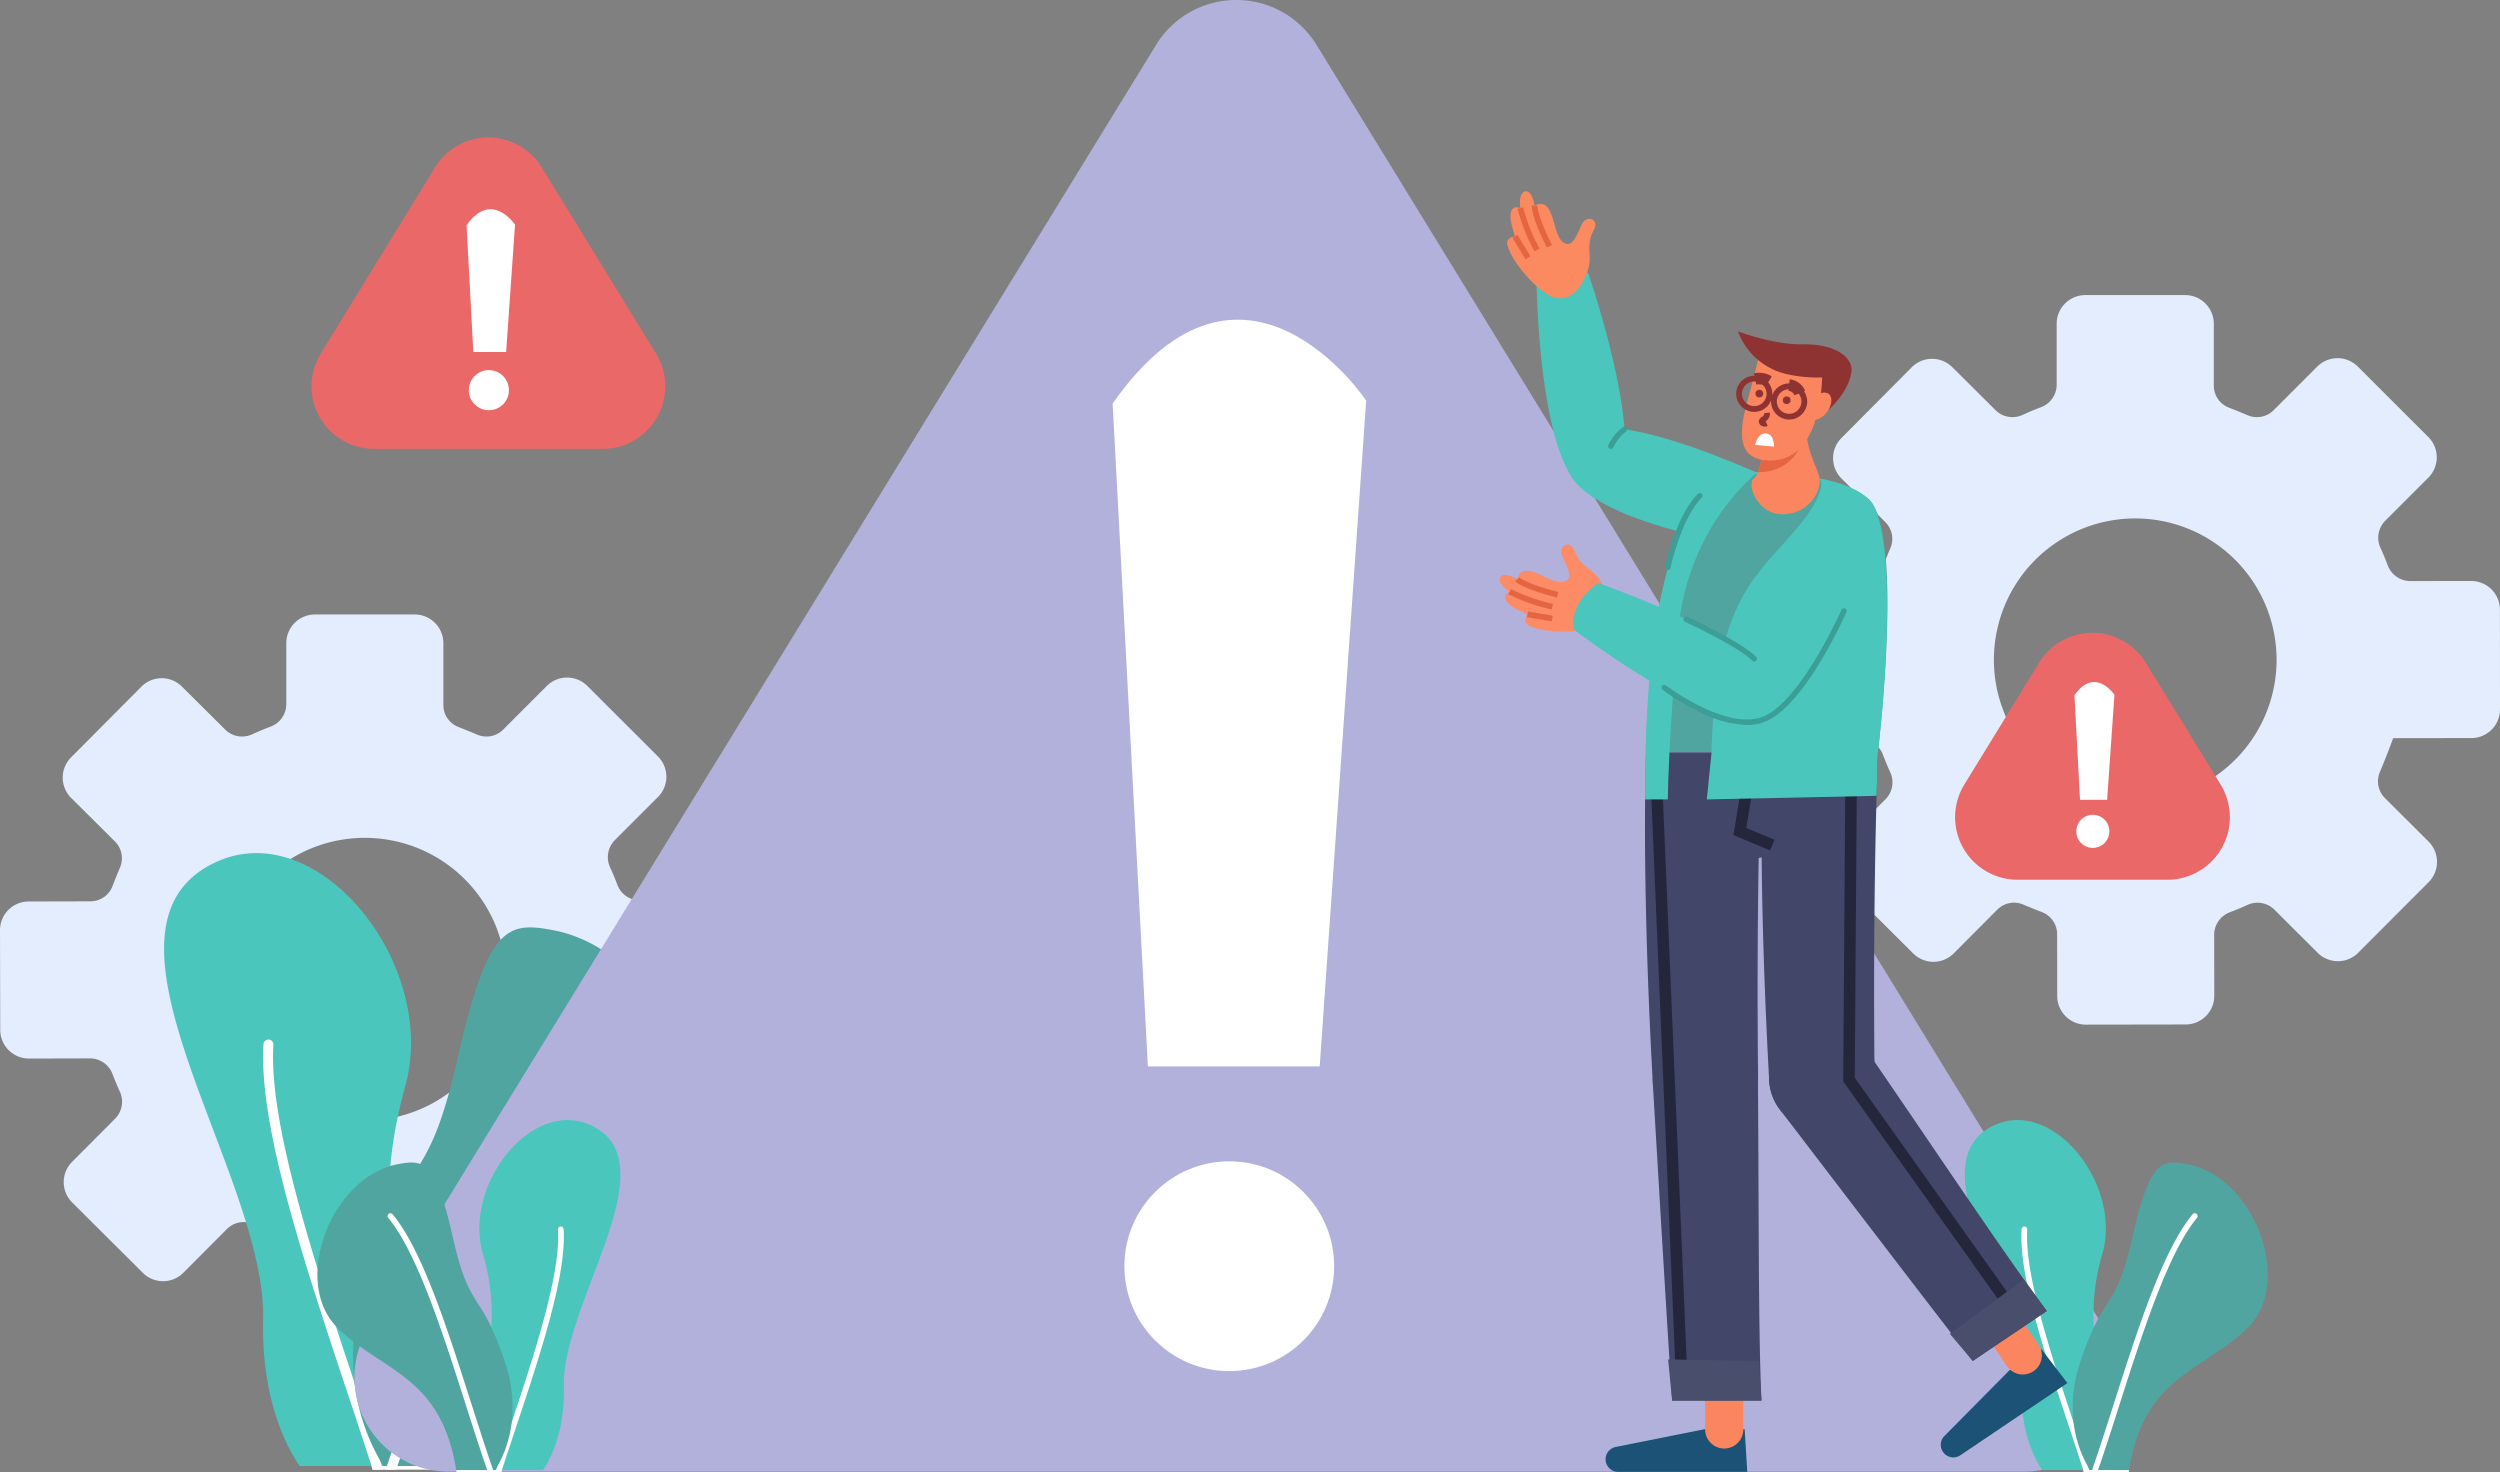 <svg xmlns="http://www.w3.org/2000/svg" width="433.219" height="255.1" viewBox="0 0 433.219 255.1">
  <rect x="0" y="0" width="433.219" height="255.1" fill="#808080" stroke="none"/>
  <g id="_404_Error_Illustration_1" data-name="404 Error Illustration 1" transform="translate(-73.566 -208.97)">
    <g id="Grupo_5124" data-name="Grupo 5124" transform="translate(380.352 260.104)">
      <g id="Grupo_5123" data-name="Grupo 5123">
        <path id="Caminho_14349" data-name="Caminho 14349" d="M3532.409,478.809l13.553-.012a4.968,4.968,0,0,0,4.963-4.971l-.014-17.286a4.968,4.968,0,0,0-4.974-4.961l-10.6.008a4.173,4.173,0,0,1-3.884-2.776q-.562-1.485-1.22-2.931a4.175,4.175,0,0,1,.777-4.716l7.5-7.5a4.968,4.968,0,0,0,0-7.026l-12.228-12.217a4.967,4.967,0,0,0-7.025,0l-7.556,7.561a4.1,4.1,0,0,1-4.523.868c-1.08-.461-2.244-.929-3.248-1.319a4.084,4.084,0,0,1-2.6-3.815V407a4.969,4.969,0,0,0-4.968-4.968h-17.283A4.969,4.969,0,0,0,3474.1,407v10.609a4.172,4.172,0,0,1-2.776,3.878q-1.557.587-3.072,1.281a4.166,4.166,0,0,1-4.714-.761l-7.528-7.483a4.964,4.964,0,0,0-7.023.018L3436.8,426.8a4.968,4.968,0,0,0,.022,7.025l7.582,7.539a4.1,4.1,0,0,1,.878,4.523c-.458,1.078-.922,2.242-1.31,3.248a4.084,4.084,0,0,1-3.809,2.605l-10.719.028a4.966,4.966,0,0,0-4.954,4.978l.042,17.286a4.969,4.969,0,0,0,4.981,4.956l10.61-.028a4.184,4.184,0,0,1,3.889,2.771q.562,1.483,1.221,2.927a4.177,4.177,0,0,1-.766,4.717l-7.49,7.517a4.973,4.973,0,0,0,.014,7.027l12.249,12.2a4.965,4.965,0,0,0,7.024-.014l7.547-7.576a4.1,4.1,0,0,1,4.522-.874c1.077.459,2.243.923,3.246,1.313a4.085,4.085,0,0,1,2.6,3.813l.016,10.715a4.965,4.965,0,0,0,4.977,4.959l17.283-.027a4.967,4.967,0,0,0,4.959-4.975l-.016-10.608a4.178,4.178,0,0,1,2.772-3.887q1.485-.558,2.93-1.219a4.175,4.175,0,0,1,4.714.771l7.513,7.5a4.967,4.967,0,0,0,7.025-.009l12.207-12.237a4.968,4.968,0,0,0-.009-7.026l-7.569-7.549a4.105,4.105,0,0,1-.87-4.522C3531.219,482.069,3532.353,478.991,3532.409,478.809Zm-68.787-17.985a24.493,24.493,0,1,1,15.252,27.248A24.495,24.495,0,0,1,3463.622,460.824Z" transform="translate(-3424.491 -402.032)" fill="#e3edfe"/>
      </g>
    </g>
    <g id="Grupo_5126" data-name="Grupo 5126" transform="translate(73.566 315.453)">
      <g id="Grupo_5125" data-name="Grupo 5125">
        <path id="Caminho_14350" data-name="Caminho 14350" d="M2763.637,617.511l13.553-.012a4.969,4.969,0,0,0,4.963-4.971l-.014-17.286a4.968,4.968,0,0,0-4.974-4.962l-10.6.008a4.172,4.172,0,0,1-3.885-2.776q-.562-1.485-1.219-2.931a4.175,4.175,0,0,1,.777-4.716l7.5-7.5a4.968,4.968,0,0,0,0-7.026L2757.5,553.119a4.967,4.967,0,0,0-7.025,0l-7.556,7.561a4.1,4.1,0,0,1-4.523.868c-1.079-.46-2.243-.928-3.247-1.319a4.083,4.083,0,0,1-2.6-3.815V545.7a4.969,4.969,0,0,0-4.968-4.968H2710.3a4.969,4.969,0,0,0-4.969,4.968v10.609a4.172,4.172,0,0,1-2.776,3.878q-1.557.587-3.072,1.281a4.165,4.165,0,0,1-4.714-.762l-7.528-7.483a4.964,4.964,0,0,0-7.023.018L2668.03,565.5a4.968,4.968,0,0,0,.022,7.025l7.582,7.539a4.1,4.1,0,0,1,.878,4.523c-.458,1.079-.922,2.243-1.311,3.248a4.084,4.084,0,0,1-3.809,2.605l-10.719.028a4.966,4.966,0,0,0-4.954,4.978l.042,17.286a4.969,4.969,0,0,0,4.981,4.955l10.609-.028a4.184,4.184,0,0,1,3.89,2.771q.562,1.483,1.221,2.927a4.178,4.178,0,0,1-.766,4.717l-7.49,7.517a4.973,4.973,0,0,0,.014,7.027l12.249,12.2a4.966,4.966,0,0,0,7.024-.014l7.547-7.576a4.1,4.1,0,0,1,4.522-.874c1.077.459,2.243.923,3.247,1.313a4.085,4.085,0,0,1,2.6,3.813l.016,10.715a4.965,4.965,0,0,0,4.977,4.959l17.283-.028a4.966,4.966,0,0,0,4.959-4.975l-.016-10.608a4.179,4.179,0,0,1,2.772-3.887q1.485-.558,2.93-1.22a4.176,4.176,0,0,1,4.715.771l7.513,7.5a4.968,4.968,0,0,0,7.025-.009l12.207-12.237a4.968,4.968,0,0,0-.009-7.026l-7.569-7.549a4.107,4.107,0,0,1-.87-4.523C2762.447,620.771,2763.581,617.693,2763.637,617.511Zm-68.787-17.985a24.493,24.493,0,1,1,15.252,27.248A24.5,24.5,0,0,1,2694.85,599.526Z" transform="translate(-2655.719 -540.734)" fill="#e3edfe"/>
      </g>
    </g>
    <g id="Grupo_5392" data-name="Grupo 5392" transform="translate(101.999 208.97)">
      <g id="Grupo_5385" data-name="Grupo 5385" transform="translate(0 147.834)">
        <g id="Grupo_5384" data-name="Grupo 5384">
          <path id="Caminho_15744" data-name="Caminho 15744" d="M146.4,698.429a38.421,38.421,0,0,1-2.69,11.953c-.094.214-.189.425-.289.631h-5.277l-.2-.631H125.491c-3.828-5.648-6.6-14.448-6.335-25.46.614-25.031-32.451-67.675-8.346-79.11,17.889-8.485,38.8,17.755,32.994,38.7-2.615,9.435-3.107,16.88-2.661,22.577a33.487,33.487,0,0,0,3.659,13.51c.889,1.655,1.681,6.219,1.787,11.638a59.948,59.948,0,0,1-.187,6.2Z" transform="translate(-101.999 -604.175)" fill="#4ac6bd"/>
          <path id="Caminho_15745" data-name="Caminho 15745" d="M159.139,747.143h-1.8l-.2-.631c-1.324-4.121-2.755-8.41-4.218-12.816-7.562-22.738-15.379-46.254-14.5-60.285a.868.868,0,0,1,.908-.8.857.857,0,0,1,.8.908c-.841,13.473,6.986,37.292,14.058,58.552.12.36.24.724.36,1.086,1.423,4.285,2.811,8.462,4.113,12.482l.283.878C159.005,746.723,159.073,746.937,159.139,747.143Z" transform="translate(-121.189 -640.306)" fill="#fff"/>
          <path id="Caminho_15746" data-name="Caminho 15746" d="M224.356,681.707c-13.582,13.285-31.389,14.444-35.92,43.075-.034.206-.068.416-.1.631H177s0,0,0-.008c-.127-.2-.259-.405-.4-.623-.169-.274-.345-.566-.525-.878a35.539,35.539,0,0,1-4.473-13.566,41.885,41.885,0,0,1,2.083-18.43,93.988,93.988,0,0,1,4.068-10.422c4.7-9.96,7.514-8.849,11.69-27.28,5.254-23.176,8.654-23.793,16.689-22.25C226.476,635.87,238.574,667.8,224.356,681.707Z" transform="translate(-138.6 -618.576)" fill="#50a5a0"/>
        </g>
        <path id="Caminho_15747" data-name="Caminho 15747" d="M215.4,665.472c-8.767,10.56-16.6,35.055-23.512,56.669-.86,2.683-1.7,5.329-2.541,7.911-1.343,4.162-2.665,8.174-3.978,11.953-.071.21-.142.425-.218.631h-1.816s0,0,0-.008c.071-.207.142-.417.214-.623,1.956-5.61,3.933-11.743,5.982-18.149.24-.739.476-1.486.717-2.236,7.3-22.825,14.846-46.427,23.827-57.246a.864.864,0,0,1,1.208-.109.854.854,0,0,1,.113,1.207Z" transform="translate(-144.942 -635.797)" fill="#fff"/>
        <path id="Caminho_15748" data-name="Caminho 15748" d="M192.04,829.181c-.034.206-.067.416-.1.631H178.348l-.2-.631Z" transform="translate(-142.203 -722.974)" fill="#fff"/>
      </g>
      <path id="Caminho_15749" data-name="Caminho 15749" d="M310.76,298.757l-136.512,222.4A16.313,16.313,0,0,0,188.151,546H461.175a16.313,16.313,0,0,0,13.9-24.847l-136.512-222.4a16.313,16.313,0,0,0-27.806,0Z" transform="translate(-138.859 -290.977)" fill="#b1b1db"/>
      <g id="Grupo_5386" data-name="Grupo 5386" transform="translate(164.372 55.399)">
        <circle id="Elipse_283" data-name="Elipse 283" cx="18.176" cy="18.176" r="18.176" transform="translate(2.037 145.843)" fill="#fff"/>
        <path id="Caminho_15750" data-name="Caminho 15750" d="M456.344,537.733h29.772l8.052-115.373s-21.253-31.879-43.935.515Z" transform="translate(-450.233 -408.344)" fill="#fff"/>
      </g>
      <g id="Grupo_5388" data-name="Grupo 5388" transform="translate(312.046 194.089)">
        <g id="Grupo_5387" data-name="Grupo 5387">
          <path id="Caminho_15751" data-name="Caminho 15751" d="M788.448,755.993a21.949,21.949,0,0,1-1.537,6.826c-.053.122-.107.242-.165.36h-3.013l-.116-.36h-7.111c-2.186-3.225-3.772-8.251-3.618-14.538.352-14.295-18.532-38.648-4.767-45.178,10.217-4.846,22.156,10.139,18.843,22.1a37.379,37.379,0,0,0-1.519,12.894,19.116,19.116,0,0,0,2.09,7.715,18.726,18.726,0,0,1,1.02,6.646A34.31,34.31,0,0,1,788.448,755.993Z" transform="translate(-763.09 -702.168)" fill="#4ac6bd"/>
          <path id="Caminho_15752" data-name="Caminho 15752" d="M795.726,783.812h-1.031l-.116-.36c-.755-2.353-1.573-4.8-2.407-7.319-4.318-12.985-8.782-26.414-8.281-34.428a.5.5,0,0,1,.519-.458.489.489,0,0,1,.458.519c-.48,7.694,3.991,21.3,8.029,33.438l.206.619c.812,2.447,1.6,4.833,2.349,7.127l.161.5C795.648,783.571,795.687,783.694,795.726,783.812Z" transform="translate(-774.052 -722.8)" fill="#fff"/>
          <path id="Caminho_15753" data-name="Caminho 15753" d="M832.978,746.445c-7.756,7.587-17.925,8.249-20.512,24.6-.019.118-.039.236-.056.36h-6.477v0c-.073-.111-.148-.232-.229-.356-.094-.157-.2-.324-.3-.5a20.294,20.294,0,0,1-2.555-7.747,23.917,23.917,0,0,1,1.19-10.526,53.557,53.557,0,0,1,2.323-5.952c2.685-5.688,4.291-5.054,6.676-15.576,3-13.236,4.942-13.588,9.531-12.707C834.189,720.268,841.1,738.5,832.978,746.445Z" transform="translate(-784.005 -710.393)" fill="#50a5a0"/>
        </g>
        <path id="Caminho_15754" data-name="Caminho 15754" d="M827.848,737.171c-5.007,6.031-9.481,20.02-13.427,32.362-.491,1.533-.973,3.044-1.451,4.518-.768,2.377-1.522,4.668-2.272,6.826-.041.12-.081.242-.124.36h-1.038v0c.041-.118.081-.236.122-.356,1.117-3.2,2.246-6.706,3.416-10.365.137-.422.272-.85.409-1.277,4.168-13.035,8.478-26.513,13.607-32.692a.494.494,0,0,1,.69-.062.488.488,0,0,1,.068.69Z" transform="translate(-787.613 -720.225)" fill="#fff"/>
        <path id="Caminho_15755" data-name="Caminho 15755" d="M814.512,830.662c-.019.118-.039.236-.056.36h-7.763l-.116-.36Z" transform="translate(-786.051 -770.011)" fill="#fff"/>
      </g>
      <g id="Grupo_5389" data-name="Grupo 5389" transform="translate(231.438 33.143)">
        <path id="Caminho_15756" data-name="Caminho 15756" d="M605.859,392.147s.4,36.835,10.63,36.712c11.533-.139-1.677-38.288-1.677-38.288S609.513,388.487,605.859,392.147Z" transform="translate(-599.467 -376.393)" fill="#4ac6bd"/>
        <path id="Caminho_15757" data-name="Caminho 15757" d="M654.205,457.862s-33.61-16.45-37.256-6.912C612,463.906,650.81,468.9,650.81,468.9,656.923,469.072,658.53,461.136,654.205,457.862Z" transform="translate(-605.092 -407.013)" fill="#4ac6bd"/>
        <path id="Caminho_15758" data-name="Caminho 15758" d="M646.066,513.1s.512-40.591,11.706-46.369c6.417-3.313,19.7-2.413,26.469,2.163,6.835,4.619,2.008,44.206,2.008,44.206Z" transform="translate(-620.696 -415.868)" fill="#50a5a0"/>
        <path id="Caminho_15759" data-name="Caminho 15759" d="M608.225,376.737a7.963,7.963,0,0,0,1.156-3.791c-.054-1.86-.322-3.106.708-5.027s-1.259-2.718-2.077-1.011-1.725,4.6-3.462,2.929-1.253-7.814-4.72-6.164c0,0-.469-2.793-1.678-2.45s-.8,2.879-.8,2.879-3.11-1.358-.913,4.893c0,0-1.6.168-1.334,1.434.425,2.025,3.137,5.782,6.059,8.034C605.913,382.122,608.225,376.737,608.225,376.737Z" transform="translate(-593.772 -361.194)" fill="#fb8a60"/>
        <path id="Caminho_15760" data-name="Caminho 15760" d="M605.15,366.447s-.156,1.674,2.568,7.057" transform="translate(-599.092 -363.968)" fill="none" stroke="#e56542" stroke-miterlimit="10" stroke-width="1"/>
        <path id="Caminho_15761" data-name="Caminho 15761" d="M599.9,367.354a33.082,33.082,0,0,0,2.891,7.281" transform="translate(-596.321 -364.446)" fill="none" stroke="#e56542" stroke-miterlimit="10" stroke-width="1"/>
        <path id="Caminho_15762" data-name="Caminho 15762" d="M597.966,377.72s1.213,2.1,2.244,3.729" transform="translate(-595.3 -369.919)" fill="none" stroke="#e56542" stroke-miterlimit="10" stroke-width="1"/>
        <path id="Caminho_15763" data-name="Caminho 15763" d="M766.182,789.935l-11.287,11.4a2.18,2.18,0,0,0-.258,2.753h0a2.18,2.18,0,0,0,3.026.588l18.546-12.508-4.5-5.87Z" transform="translate(-677.822 -585.643)" fill="#1c5276"/>
        <path id="Caminho_15764" data-name="Caminho 15764" d="M0,0H6.614V5.344A3.307,3.307,0,0,1,3.307,8.651h0A3.307,3.307,0,0,1,0,5.344V0Z" transform="matrix(0.829, -0.559, 0.559, 0.829, 84.922, 199.152)" fill="#fb855f"/>
        <path id="Caminho_15765" data-name="Caminho 15765" d="M648.7,815.533l-15.733,3.142a2.18,2.18,0,0,0-1.754,2.138h0a2.18,2.18,0,0,0,2.18,2.18h22.37l-.45-7.381Z" transform="translate(-612.854 -601.078)" fill="#1c5276"/>
        <path id="Caminho_15766" data-name="Caminho 15766" d="M667.756,804.436h6.614v5.344a3.307,3.307,0,0,1-3.307,3.307h0a3.307,3.307,0,0,1-3.307-3.307v-5.344Z" transform="translate(-632.148 -595.219)" fill="#fb855f"/>
        <path id="Caminho_15767" data-name="Caminho 15767" d="M656.136,632.7h0a9.134,9.134,0,0,1-9.127-8.62c-1.133-20.492-1.631-41.483-1.151-56.878h20c-.632,17.538-.787,37.946-.585,56.26a9.139,9.139,0,0,1-9.137,9.238Z" transform="translate(-620.49 -469.962)" fill="#424669"/>
        <path id="Caminho_15768" data-name="Caminho 15768" d="M657.635,668.637h0a9.1,9.1,0,0,0-9.09,9.646c1.056,17.661,2.562,43.473,3.345,54.8h15.476c-.614-12.9-.428-39.352-.626-55.453A9.1,9.1,0,0,0,657.635,668.637Z" transform="translate(-621.996 -523.519)" fill="#424669"/>
        <path id="Caminho_15769" data-name="Caminho 15769" d="M698.9,632.7h0a9.134,9.134,0,0,1-9.125-8.62c-1.133-20.492-1.631-41.483-1.151-56.878h20c-.632,17.538-.787,37.946-.585,56.26A9.139,9.139,0,0,1,698.9,632.7Z" transform="translate(-643.067 -469.962)" fill="#424669"/>
        <path id="Caminho_15770" data-name="Caminho 15770" d="M695.249,668.875h0a9.1,9.1,0,0,0-2.142,13.08c10.752,14.051,26.433,34.609,33.416,43.558l12.83-8.654c-7.724-10.352-22.36-32.385-31.528-45.622a9.1,9.1,0,0,0-12.576-2.362Z" transform="translate(-644.544 -522.822)" fill="#424669"/>
        <path id="Caminho_15771" data-name="Caminho 15771" d="M610.718,499.128a7.961,7.961,0,0,0-2.1-3.358c-1.441-1.179-2.557-1.794-3.331-3.83s-2.879-.831-2.124.907,2.342,4.317-.057,4.535-6.722-4.176-7.749-.476c0,0-2.417-1.477-2.95-.339s1.649,2.491,1.649,2.491-3.064,1.459,3.1,3.9c0,0-.923,1.319.208,1.948,1.808,1.006,6.423,1.421,10.039.69C613.27,504.4,610.718,499.128,610.718,499.128Z" transform="translate(-592.317 -429.662)" fill="#fd8b66"/>
        <path id="Caminho_15772" data-name="Caminho 15772" d="M598.744,503.651s1.162,1.216,7.013,2.686" transform="translate(-595.71 -436.409)" fill="none" stroke="#e56542" stroke-miterlimit="10" stroke-width="1"/>
        <path id="Caminho_15773" data-name="Caminho 15773" d="M595.987,508.211a33.083,33.083,0,0,0,7.394,2.59" transform="translate(-594.255 -438.817)" fill="none" stroke="#e56542" stroke-miterlimit="10" stroke-width="1"/>
        <path id="Caminho_15774" data-name="Caminho 15774" d="M602.548,516.468s2.384.463,4.288.75" transform="translate(-597.719 -443.176)" fill="none" stroke="#e56542" stroke-miterlimit="10" stroke-width="1"/>
        <path id="Caminho_15775" data-name="Caminho 15775" d="M690.132,461.354c-4.234,0-6.164-4.945-5.026-6.083a4.012,4.012,0,0,0,.8-1.237h0a8.337,8.337,0,0,0,.575-2.148l0,0,7.827-6.983c-.425,4.445,1.48,7.566,2.171,9.789S694.948,461.354,690.132,461.354Z" transform="translate(-641.139 -405.389)" fill="#fb855f"/>
        <path id="Caminho_15776" data-name="Caminho 15776" d="M694.194,454.419a7.472,7.472,0,0,1-7.033,3.876,8.337,8.337,0,0,0,.575-2.148l0,0C687.953,456.023,696.3,450.4,694.194,454.419Z" transform="translate(-642.393 -409.651)" fill="#e56542"/>
        <path id="Caminho_15777" data-name="Caminho 15777" d="M711.554,427.032s-.337,4.057-6.236,8.237c-6.183,4.382.855-9.087.855-9.087Z" transform="translate(-650.637 -395.507)" fill="#8e3332"/>
        <path id="Caminho_15778" data-name="Caminho 15778" d="M684.088,422.818s-.835,3.5-1.918,7.421c-1.548,5.609-1.68,10.146,4.034,10.146,9.6,0,8.958-15.926,8.958-15.926Z" transform="translate(-639.275 -393.731)" fill="#fb855f"/>
        <path id="Caminho_15779" data-name="Caminho 15779" d="M708.408,435.2c1.51.618.463,4.464-2.832,4.841C703.038,440.336,706.08,434.252,708.408,435.2Z" transform="translate(-651.609 -400.217)" fill="#fb855f"/>
        <path id="Caminho_15780" data-name="Caminho 15780" d="M678.756,514.922s3.7-8.119,5.688-11.463" transform="translate(-637.955 -436.308)" fill="none" stroke="#50a5a0" stroke-miterlimit="10" stroke-width="2"/>
        <path id="Caminho_15781" data-name="Caminho 15781" d="M632.606,451.437a.472.472,0,0,1-.438-.645,8.627,8.627,0,0,1,2.528-3.128.473.473,0,0,1,.569.755,7.742,7.742,0,0,0-2.219,2.72A.472.472,0,0,1,632.606,451.437Z" transform="translate(-613.34 -406.799)" fill="#3b9e97"/>
        <path id="Caminho_15782" data-name="Caminho 15782" d="M671.909,586.53l15.313-2.945L682.51,566.8l-6.479-.295Z" transform="translate(-634.34 -469.595)" fill="#424669"/>
        <path id="Caminho_15783" data-name="Caminho 15783" d="M682.73,567.684l-2.225,13.481,5.628,2.356" transform="translate(-638.879 -470.217)" fill="none" stroke="#24273b" stroke-miterlimit="10" stroke-width="2"/>
        <path id="Caminho_15784" data-name="Caminho 15784" d="M720.964,567.545l-.392,56.54,30.177,42.442" transform="translate(-660.034 -470.144)" fill="none" stroke="#24273b" stroke-miterlimit="10" stroke-width="2"/>
        <line id="Linha_103" data-name="Linha 103" x2="4.712" y2="111.609" transform="translate(26.967 97.499)" fill="none" stroke="#24273b" stroke-miterlimit="10" stroke-width="2"/>
        <path id="Caminho_15785" data-name="Caminho 15785" d="M757.588,770.094l3.969,4.708,12.83-8.654-3.973-5.478Z" transform="translate(-679.578 -572.111)" fill="#494e6d"/>
        <path id="Caminho_15786" data-name="Caminho 15786" d="M654.163,790.062l15.706.262.472,6.867H654.865Z" transform="translate(-624.971 -587.629)" fill="#494e6d"/>
        <path id="Caminho_15787" data-name="Caminho 15787" d="M699.429,419.867a23.567,23.567,0,0,1-11.372.109,11.756,11.756,0,0,1-8.246-7.363s6.086,2.356,11.387,2.258S700,417.107,699.429,419.867Z" transform="translate(-638.512 -388.342)" fill="#8e3332"/>
        <circle id="Elipse_284" data-name="Elipse 284" cx="0.671" cy="0.671" r="0.671" transform="translate(49.07 35.544)" fill="#8e3332"/>
        <circle id="Elipse_285" data-name="Elipse 285" cx="0.671" cy="0.671" r="0.671" transform="translate(44.332 34.392)" fill="#8e3332"/>
        <path id="Caminho_15788" data-name="Caminho 15788" d="M689.446,442.561a1.1,1.1,0,0,1-.594,1.1c-.7.361-.122.987.513.7" transform="translate(-643.117 -404.155)" fill="none" stroke="#8e3332" stroke-miterlimit="10" stroke-width="1"/>
        <path id="Caminho_15789" data-name="Caminho 15789" d="M689.372,452.387l-3.262-.3s.417-2.138,1.9-1.979S689.372,452.387,689.372,452.387Z" transform="translate(-641.838 -408.134)" fill="#fff"/>
        <path id="Caminho_15790" data-name="Caminho 15790" d="M698.563,432.337a2.3,2.3,0,0,1,1.865,1.374" transform="translate(-648.413 -398.756)" fill="none" stroke="#8e3332" stroke-miterlimit="10" stroke-width="2"/>
        <path id="Caminho_15791" data-name="Caminho 15791" d="M686.085,430.034a3.28,3.28,0,0,1,2.389.393" transform="translate(-641.825 -397.5)" fill="none" stroke="#8e3332" stroke-miterlimit="10" stroke-width="2"/>
        <circle id="Elipse_286" data-name="Elipse 286" cx="2.635" cy="2.635" r="2.635" transform="translate(47.529 33.794)" fill="none" stroke="#8e3332" stroke-miterlimit="10" stroke-width="1"/>
        <circle id="Elipse_287" data-name="Elipse 287" cx="2.635" cy="2.635" r="2.635" transform="translate(41.484 32.465)" fill="none" stroke="#8e3332" stroke-miterlimit="10" stroke-width="1"/>
        <line id="Linha_104" data-name="Linha 104" x2="0.916" y2="0.262" transform="translate(46.599 35.658)" fill="none" stroke="#8e3332" stroke-miterlimit="10" stroke-width="1"/>
        <path id="Caminho_15792" data-name="Caminho 15792" d="M687.915,466.644s2.121,1.982-5.294,10.211c-7.336,8.141-12.785,13.068-13.453,37.514l-.8,7.885,29.414-.618.236-7.532s3.9-32.081-.532-42.363C695.812,467.846,687.915,466.644,687.915,466.644Z" transform="translate(-632.472 -416.87)" fill="#4ac6bd"/>
        <path id="Caminho_15793" data-name="Caminho 15793" d="M689.714,476.972S667.988,507.438,676.8,512.6c11.971,7,23.248-30.468,23.248-30.468C701.217,476.124,693.651,473.241,689.714,476.972Z" transform="translate(-635.812 -421.443)" fill="#4ac6bd"/>
        <path id="Caminho_15794" data-name="Caminho 15794" d="M619.384,513.054s29.2,22.456,35.428,14.343c7.021-9.151-31.131-22.353-31.131-22.353S618.765,507.92,619.384,513.054Z" transform="translate(-606.579 -437.145)" fill="#4ac6bd"/>
        <path id="Caminho_15795" data-name="Caminho 15795" d="M672.037,525.1a.468.468,0,0,1-.334-.138c-2.485-2.484-11.554-6.686-11.646-6.728a.472.472,0,0,1,.4-.858c.378.175,9.315,4.315,11.918,6.918a.472.472,0,0,1-.334.806Z" transform="translate(-627.938 -443.631)" fill="#3b9e97"/>
        <path id="Caminho_15796" data-name="Caminho 15796" d="M665.269,464.25s-12.164,9.053-13.847,27.655-1.78,29.085-1.78,29.085H645.71s-.438-22.93,3.327-37.688c2.1-8.221,3.738-13.078,6.646-15.765C658,465.4,661.231,464.708,665.269,464.25Z" transform="translate(-620.499 -415.606)" fill="#4ac6bd"/>
        <path id="Caminho_15797" data-name="Caminho 15797" d="M653.533,485.315a.484.484,0,0,1-.094-.01.472.472,0,0,1-.366-.558c.075-.359,1.877-8.824,5.678-12.626a.472.472,0,1,1,.668.667c-3.6,3.605-5.4,12.066-5.422,12.151A.472.472,0,0,1,653.533,485.315Z" transform="translate(-624.39 -419.688)" fill="#3b9e97"/>
        <path id="Caminho_15798" data-name="Caminho 15798" d="M666.54,534.509a19.392,19.392,0,0,1-8.087-2.2,40.6,40.6,0,0,1-6.48-3.892.472.472,0,0,1,.572-.751c.109.083,10.987,8.276,17.258,5.208,6.379-3.12,13.081-18.139,13.148-18.29a.472.472,0,1,1,.863.381c-.279.631-6.909,15.485-13.594,18.757A8.276,8.276,0,0,1,666.54,534.509Z" transform="translate(-623.722 -442.026)" fill="#3b9e97"/>
      </g>
      <g id="Grupo_5391" data-name="Grupo 5391" transform="translate(26.576 194.091)">
        <g id="Grupo_5390" data-name="Grupo 5390">
          <path id="Caminho_15799" data-name="Caminho 15799" d="M215.676,756a21.946,21.946,0,0,0,1.536,6.826c.054.122.107.242.165.36h3.013l.116-.36h7.109c2.186-3.225,3.772-8.251,3.618-14.538-.352-14.295,18.531-38.646,4.767-45.176-10.216-4.846-22.155,10.138-18.841,22.1a37.384,37.384,0,0,1,1.519,12.893,19.117,19.117,0,0,1-2.089,7.715,18.722,18.722,0,0,0-1.02,6.646A34.139,34.139,0,0,0,215.676,756Z" transform="translate(-188.534 -702.172)" fill="#4ac6bd"/>
          <path id="Caminho_15800" data-name="Caminho 15800" d="M223.609,783.816h1.031l.116-.36c.755-2.353,1.573-4.8,2.407-7.316,4.318-12.985,8.782-26.414,8.281-34.426a.5.5,0,0,0-.519-.458.489.489,0,0,0-.458.519c.48,7.694-3.99,21.3-8.028,33.436l-.206.619c-.812,2.447-1.6,4.832-2.349,7.127l-.16.5C223.686,783.576,223.648,783.7,223.609,783.816Z" transform="translate(-192.783 -722.807)" fill="#fff"/>
          <path id="Caminho_15801" data-name="Caminho 15801" d="M161.83,746.447c7.756,7.586,17.924,8.248,20.511,24.6.019.118.039.236.056.36h6.477s0,0,0,0c.073-.111.148-.232.229-.356.1-.156.2-.324.3-.5a20.3,20.3,0,0,0,2.555-7.747,23.917,23.917,0,0,0-1.189-10.526,53.684,53.684,0,0,0-2.323-5.951c-2.685-5.688-4.29-5.053-6.675-15.576-3-13.236-4.942-13.587-9.53-12.706C160.618,720.272,153.711,738.507,161.83,746.447Z" transform="translate(-158.302 -710.396)" fill="#50a5a0"/>
        </g>
        <path id="Caminho_15802" data-name="Caminho 15802" d="M184.16,737.175c5.006,6.03,9.481,20.018,13.426,32.36.491,1.533.973,3.044,1.451,4.518.767,2.377,1.521,4.668,2.271,6.826.041.12.082.242.125.36h1.038v0c-.041-.118-.082-.236-.122-.356-1.117-3.2-2.246-6.705-3.416-10.364-.137-.422-.272-.85-.41-1.277-4.168-13.034-8.478-26.512-13.606-32.69a.493.493,0,0,0-.69-.062.488.488,0,0,0-.067.69Z" transform="translate(-171.895 -720.229)" fill="#fff"/>
        <path id="Caminho_15803" data-name="Caminho 15803" d="M209.23,830.662c.019.118.039.236.056.36h7.762l.116-.36Z" transform="translate(-185.191 -770.013)" fill="#fff"/>
      </g>
    </g>
    <path id="Caminho_15804" data-name="Caminho 15804" d="M177.534,346.609,157.709,378.9a10.836,10.836,0,0,0,9.235,16.5h39.644a10.836,10.836,0,0,0,9.235-16.5L196,346.608a10.836,10.836,0,0,0-18.468,0Z" transform="translate(-28.569 -108.652)" fill="#ea6868"/>
    <g id="Grupo_5393" data-name="Grupo 5393" transform="translate(154.416 245.228)">
      <circle id="Elipse_288" data-name="Elipse 288" cx="3.475" cy="3.475" r="3.475" transform="translate(0.389 27.879)" fill="#fff"/>
      <path id="Caminho_15805" data-name="Caminho 15805" d="M214.216,392.526h5.691l1.539-22.055s-4.063-6.094-8.4.1Z" transform="translate(-213.048 -367.792)" fill="#fff"/>
    </g>
    <path id="Caminho_15806" data-name="Caminho 15806" d="M795.266,528.452,782.3,549.583a10.836,10.836,0,0,0,9.235,16.5h25.943a10.836,10.836,0,0,0,9.235-16.5L813.737,528.45a10.836,10.836,0,0,0-18.47,0Z" transform="translate(-368.34 -204.661)" fill="#ea6868"/>
    <g id="Grupo_5394" data-name="Grupo 5394" transform="translate(433.041 327.16)">
      <circle id="Elipse_289" data-name="Elipse 289" cx="2.867" cy="2.867" r="2.867" transform="translate(0.321 23.006)" fill="#fff"/>
      <path id="Caminho_15807" data-name="Caminho 15807" d="M825.484,561.782h4.7l1.27-18.2s-3.351-5.028-6.93.081Z" transform="translate(-824.52 -541.372)" fill="#fff"/>
    </g>
  </g>
</svg>
